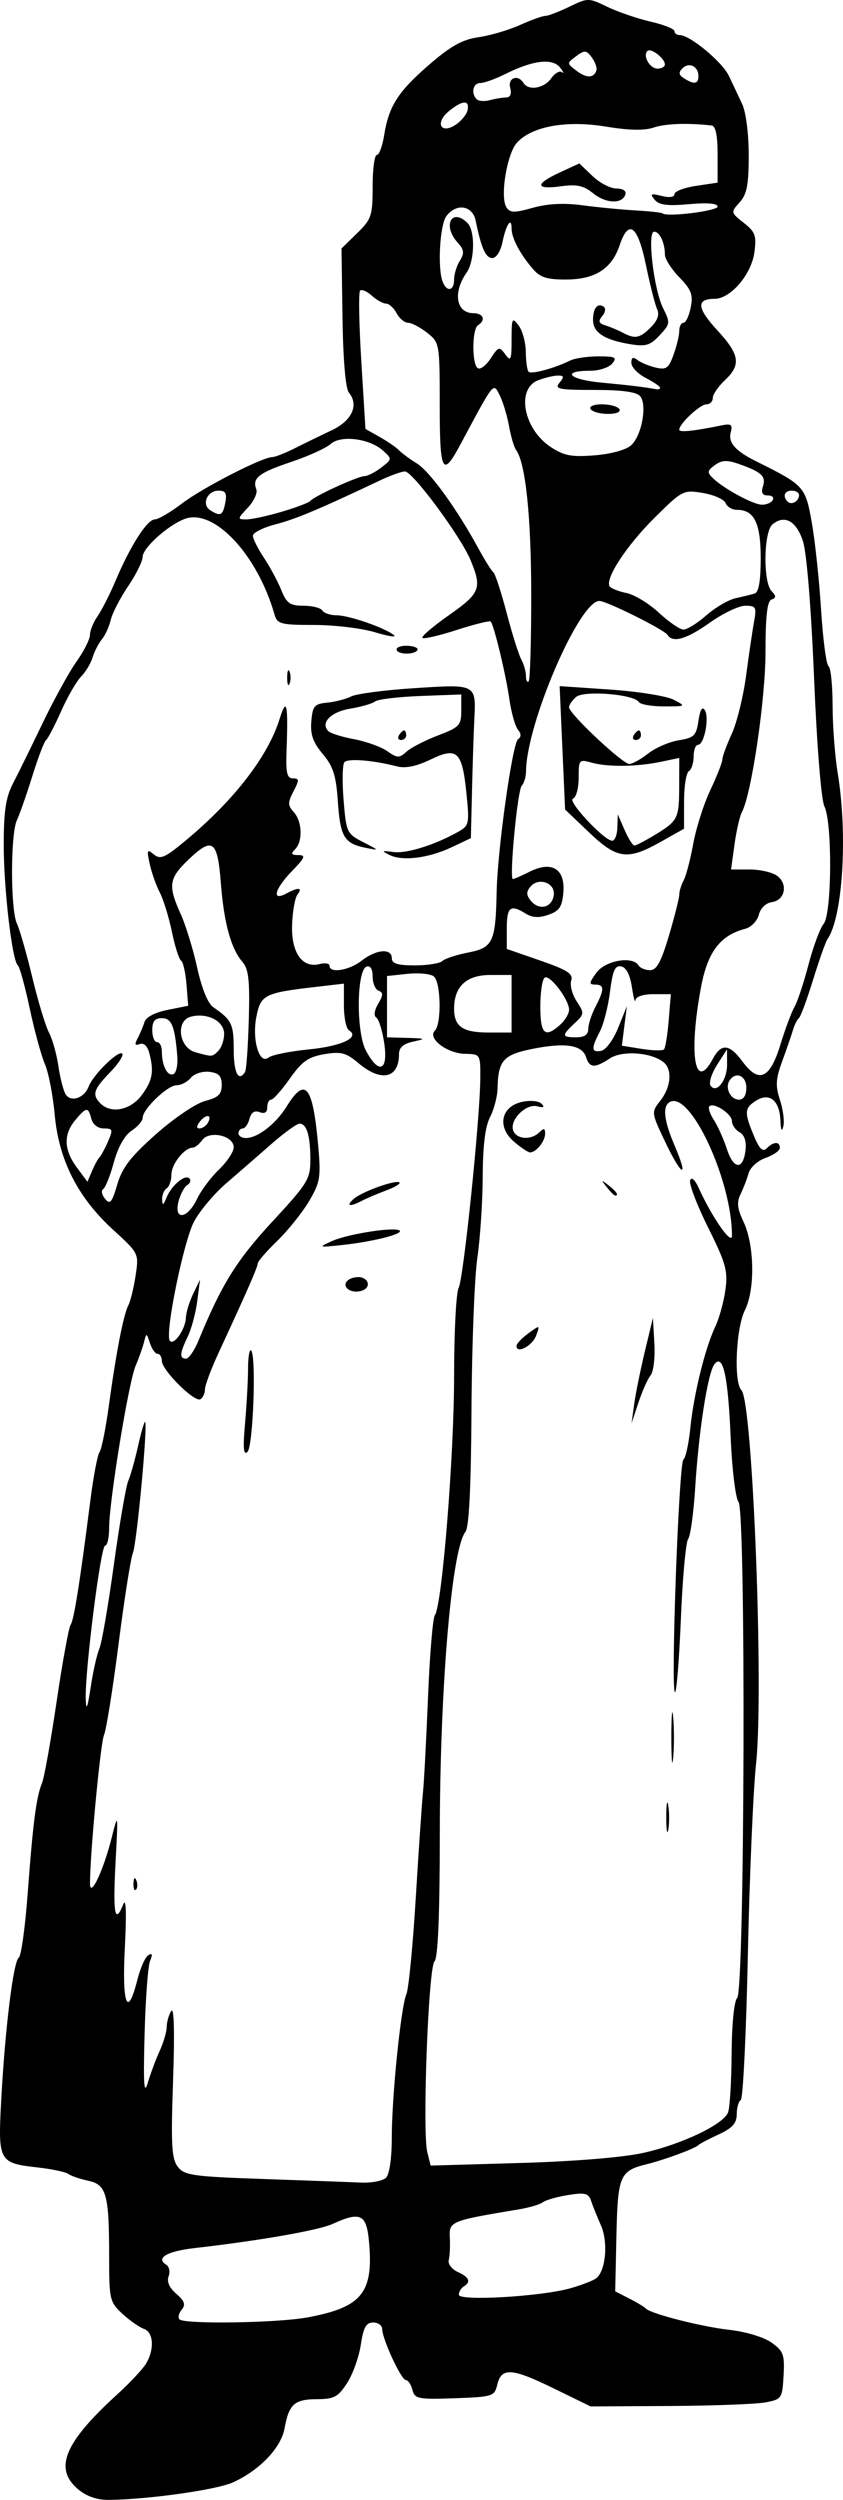 <?xml version="1.0" encoding="UTF-8" standalone="no"?>
<!-- Created with Inkscape (http://www.inkscape.org/) -->

<svg
   xmlns:dc="http://purl.org/dc/elements/1.1/"
   xmlns:cc="http://creativecommons.org/ns#"
   xmlns:rdf="http://www.w3.org/1999/02/22-rdf-syntax-ns#"
   xmlns:svg="http://www.w3.org/2000/svg"
   xmlns="http://www.w3.org/2000/svg"
   xmlns:sodipodi="http://sodipodi.sourceforge.net/DTD/sodipodi-0.dtd"
   xmlns:inkscape="http://www.inkscape.org/namespaces/inkscape"
   width="210mm"
   height="622.156mm"
   viewBox="0 0 210 622.156"
   version="1.1"
   id="svg8"
   inkscape:version="0.92.3 (2405546, 2018-03-11)"
   sodipodi:docname="minister.svg">
  <defs
     id="defs2" />
  <sodipodi:namedview
     id="base"
     pagecolor="#ffffff"
     bordercolor="#666666"
     borderopacity="1.0"
     inkscape:pageopacity="0.0"
     inkscape:pageshadow="2"
     inkscape:zoom="1.4"
     inkscape:cx="363.62452"
     inkscape:cy="1104.9414"
     inkscape:document-units="mm"
     inkscape:current-layer="layer1"
     showgrid="false"
     fit-margin-top="0"
     fit-margin-left="0"
     fit-margin-right="0"
     fit-margin-bottom="0"
     inkscape:window-width="1920"
     inkscape:window-height="1017"
     inkscape:window-x="-8"
     inkscape:window-y="-8"
     inkscape:window-maximized="1" />
  <g
     inkscape:label="Layer 1"
     inkscape:groupmode="layer"
     id="layer1"
     transform="translate(-356.479,1026.139)">
    <path
       style="fill:#000000;stroke-width:1.193"
       d="m 375.827,-406.715 c -5.969,-5.134 -3.275,-11.564 9.854,-23.519 3.159,-2.876 6.396,-6.332 7.193,-7.68 2.127,-3.595 1.857,-7.782 -0.554,-8.63 -1.149,-0.404 -3.566,-2.099 -5.371,-3.766 -3.122,-2.884 -3.282,-3.566 -3.282,-13.997 0,-15.722 -0.655,-18.122 -5.208,-19.094 -2.058,-0.44 -4.28,-1.201 -4.936,-1.691 -0.656,-0.49 -4.07,-1.215 -7.586,-1.611 -9.789,-1.102 -9.975,-1.445 -9.152,-16.82 0.947,-17.674 3.029,-34.546 4.367,-35.389 0.597,-0.376 1.603,-7.627 2.234,-16.112 1.303,-17.522 2.138,-23.938 3.561,-27.363 0.546,-1.313 2.183,-10.443 3.638,-20.289 1.455,-9.846 3.024,-18.439 3.485,-19.096 0.832,-1.184 2.29,-10.368 4.928,-31.03 0.754,-5.908 1.777,-11.278 2.272,-11.935 0.496,-0.656 1.527,-5.759 2.291,-11.338 1.84,-13.424 3.664,-22.834 4.882,-25.186 0.545,-1.052 1.363,-4.395 1.818,-7.428 0.826,-5.506 0.817,-5.523 -5.638,-11.423 -8.779,-8.023 -13.488,-17.31 -14.522,-28.635 -0.443,-4.852 -1.535,-10.491 -2.427,-12.531 -0.892,-2.041 -2.596,-8.275 -3.786,-13.855 -1.19,-5.58 -2.52,-10.413 -2.955,-10.741 -1.424,-1.075 -3.524,-18.96 -3.524,-30.021 0,-8.3 0.527,-11.841 2.259,-15.168 1.243,-2.387 4.581,-9.173 7.419,-15.081 2.838,-5.908 6.655,-12.836 8.482,-15.396 1.827,-2.56 3.322,-5.529 3.322,-6.597 0,-1.068 0.852,-3.159 1.893,-4.645 1.041,-1.487 3.076,-5.5 4.522,-8.918 3.645,-8.618 7.843,-15.166 9.723,-15.166 0.869,0 3.917,-1.783 6.773,-3.963 5.084,-3.881 20.029,-11.552 22.506,-11.552 0.689,0 3.238,-1.001 5.666,-2.224 2.427,-1.224 6.562,-3.237 9.187,-4.476 5.017,-2.366 6.779,-6.277 4.218,-9.363 -0.82,-0.989 -1.431,-8.216 -1.583,-18.731 l -0.248,-17.122 3.879,-3.787 c 3.599,-3.514 3.879,-4.353 3.879,-11.636 0,-4.317 0.468,-7.849 1.041,-7.849 0.573,0 1.393,-2.205 1.824,-4.899 1.163,-7.274 3.428,-10.822 11.214,-17.567 5.369,-4.651 8.271,-6.267 12.288,-6.843 2.893,-0.414 7.536,-1.777 10.319,-3.028 2.783,-1.251 5.628,-2.274 6.323,-2.274 0.695,0 3.386,-1.025 5.98,-2.279 4.644,-2.244 4.789,-2.244 9.463,0.014 2.611,1.261 7.444,2.916 10.741,3.677 3.297,0.761 5.994,1.829 5.994,2.372 0,0.544 0.586,0.988 1.301,0.988 2.561,0 10.566,6.631 12.249,10.145 0.943,1.969 2.442,5.138 3.332,7.042 0.924,1.977 1.617,7.425 1.617,12.701 0,7.396 -0.452,9.739 -2.264,11.744 -2.236,2.475 -2.224,2.536 1.027,5.093 2.867,2.255 3.209,3.195 2.658,7.305 -0.743,5.539 -5.935,11.611 -9.928,11.611 -4.605,0 -4.415,2.293 0.646,7.784 5.649,6.128 6.026,8.623 1.893,12.505 -1.641,1.542 -2.984,3.515 -2.984,4.385 0,0.87 -0.712,1.582 -1.582,1.582 -1.587,0 -6.772,4.834 -6.772,6.313 0,0.727 3.471,0.372 10.598,-1.083 2.369,-0.483 2.737,-0.184 2.218,1.801 -0.656,2.509 1.171,4.58 6.279,7.117 12.029,5.975 12.317,6.287 13.901,15.141 0.817,4.567 1.867,14.366 2.332,21.775 0.465,7.409 1.3,13.751 1.854,14.094 0.555,0.343 1.013,4.754 1.018,9.802 0.005,5.048 0.585,12.67 1.289,16.936 2.511,15.216 1.237,35.769 -2.553,41.175 -0.46,0.656 -2.079,5.221 -3.598,10.145 -1.518,4.923 -3.109,9.22 -3.534,9.548 -0.425,0.328 -1.094,1.671 -1.485,2.984 -0.391,1.313 -1.595,4.801 -2.675,7.751 -1.623,4.431 -1.718,6.109 -0.55,9.648 0.778,2.356 1.151,5.313 0.83,6.571 -0.375,1.468 -0.633,0.951 -0.722,-1.446 -0.185,-4.99 -2.691,-7.074 -6.012,-5 -2.974,1.857 -3.047,2.908 -0.609,8.744 1.393,3.334 2.217,4.135 3.222,3.129 1.695,-1.695 3.26,-1.74 3.26,-0.095 0,0.691 -1.589,1.81 -3.532,2.487 -1.959,0.683 -3.853,2.383 -4.252,3.817 -0.397,1.422 -1.299,3.765 -2.006,5.206 -0.99,2.019 -0.823,3.595 0.728,6.864 2.747,5.788 2.924,16.888 0.352,22.028 -2.231,4.46 -2.821,17.944 -0.87,19.895 2.8,2.8 5.623,74.721 3.65,93.003 -0.708,6.564 -1.626,27.931 -2.039,47.483 -0.413,19.552 -1.206,35.829 -1.762,36.173 -0.556,0.344 -1.011,1.944 -1.011,3.557 0,2.225 -1.079,3.432 -4.475,5.002 -2.462,1.138 -4.744,2.338 -5.072,2.666 -0.887,0.887 -8.378,3.648 -12.998,4.791 -6.601,1.633 -7.104,2.843 -7.431,17.884 l -0.298,13.724 3.501,1.791 c 1.926,0.985 3.769,2.093 4.098,2.463 1.163,1.309 13.828,4.546 20.872,5.335 4.091,0.458 8.57,1.814 10.473,3.169 2.969,2.114 3.291,2.997 2.997,8.229 -0.318,5.667 -0.467,5.887 -4.506,6.65 -2.297,0.434 -13.039,0.839 -23.869,0.898 l -19.692,0.109 -9.325,-4.548 c -10.357,-5.052 -12.915,-5.201 -13.946,-0.816 -0.668,2.841 -1.152,2.993 -10.594,3.326 -9.109,0.321 -9.945,0.155 -10.531,-2.089 -0.35,-1.34 -1.087,-2.437 -1.636,-2.437 -1.144,0 -5.884,-10.217 -5.884,-12.683 0,-0.901 -1.013,-1.638 -2.251,-1.638 -1.763,0 -2.431,1.2 -3.082,5.537 -0.457,3.045 -1.995,7.335 -3.418,9.533 -2.242,3.463 -3.244,3.998 -7.513,4.011 -5.61,0.018 -6.98,1.25 -8.059,7.252 -0.871,4.845 -6.209,10.435 -12.848,13.454 -4.119,1.873 -21.503,4.306 -31.088,4.351 -2.906,0.013 -5.5,-0.918 -7.608,-2.731 z m 57.2,-42.67 c 13.691,-2.531 16.594,-6.155 15.345,-19.156 -0.63,-6.554 -2.164,-7.254 -9.028,-4.121 -3.493,1.595 -18.309,4.184 -34.474,6.025 -6.783,0.772 -9.666,2.472 -6.994,4.123 0.763,0.471 1.036,1.77 0.608,2.886 -0.504,1.313 0.171,2.852 1.911,4.362 2.073,1.798 2.382,2.704 1.345,3.953 -0.739,0.891 -0.991,1.973 -0.559,2.405 1.254,1.254 24.352,0.907 31.845,-0.478 z m 65.58,-7.273 c 2.752,-0.786 5.619,-1.892 6.371,-2.457 2.391,-1.796 3.049,-9.01 1.202,-13.178 -0.944,-2.132 -2.052,-4.883 -2.461,-6.114 -0.631,-1.898 -1.503,-2.117 -5.738,-1.439 -2.746,0.439 -5.557,1.242 -6.246,1.784 -0.689,0.542 -3.401,1.344 -6.027,1.782 -17.073,2.848 -17.383,2.976 -17.172,7.065 0.108,2.083 -0.013,4.574 -0.267,5.534 -0.255,0.961 0.745,2.296 2.222,2.968 2.903,1.321 3.376,2.475 1.492,3.639 -0.656,0.406 -1.193,1.324 -1.193,2.041 0,1.644 20.584,0.442 27.816,-1.625 z m -45.957,-27.507 c 0.845,-0.845 1.429,-4.884 1.425,-9.846 -0.009,-10.287 2.262,-32.598 3.65,-35.864 0.558,-1.313 1.602,-12.054 2.321,-23.869 0.719,-11.815 1.528,-23.631 1.797,-26.256 0.27,-2.626 0.838,-13.367 1.264,-23.869 0.425,-10.503 1.19,-19.633 1.699,-20.289 1.781,-2.298 4.791,-39.627 4.791,-59.42 0,-10.988 0.51,-20.911 1.134,-22.05 1.206,-2.203 5.334,-42.151 5.394,-52.198 0.036,-5.915 0.002,-5.968 -3.797,-6.039 -4.471,-0.084 -9.421,-3.861 -7.534,-5.748 1.729,-1.729 1.521,-12.156 -0.27,-13.539 -0.821,-0.634 -3.774,-0.912 -6.564,-0.618 l -5.072,0.535 v 7.632 7.632 l 5.072,0.141 c 4.567,0.127 4.716,0.218 1.492,0.913 -2.517,0.542 -3.58,1.475 -3.58,3.141 0,6.015 -4.413,7.009 -10.052,2.264 -3.151,-2.651 -4.363,-2.972 -8.558,-2.263 -3.993,0.675 -5.564,1.786 -8.585,6.072 -2.034,2.886 -4.132,5.247 -4.662,5.247 -0.53,0 -0.964,0.863 -0.964,1.918 0,1.264 -0.648,1.669 -1.901,1.189 -1.268,-0.487 -2.109,0.067 -2.526,1.662 -0.344,1.316 -1.1,2.392 -1.68,2.392 -0.58,0 -1.054,0.537 -1.054,1.194 0,0.656 0.824,1.193 1.832,1.193 2.944,0 7.477,-3.509 10.179,-7.881 4.656,-7.533 6.516,-5.194 7.853,9.878 0.691,7.784 0.483,9.029 -2.293,13.725 -1.679,2.84 -5.245,7.287 -7.925,9.882 -2.68,2.595 -4.872,5.13 -4.872,5.634 0,0.891 -2.642,6.921 -9.692,22.121 -1.89,4.075 -3.436,8.206 -3.436,9.179 0,0.973 -0.506,2.083 -1.125,2.465 -1.44,0.89 -9.616,-7.226 -9.616,-9.545 0,-0.963 -0.474,-1.75 -1.054,-1.75 -0.58,0 -1.442,-1.208 -1.917,-2.685 -0.82,-2.553 -0.891,-2.568 -1.45,-0.298 -0.323,1.313 -1.275,3.998 -2.114,5.967 -1.754,4.114 -6.593,33.712 -6.593,40.325 0,2.437 -0.452,4.431 -1.005,4.431 -1.097,0 -5.067,31.433 -4.824,38.191 0.111,3.069 0.438,2.278 1.235,-2.984 0.597,-3.938 1.565,-8.235 2.151,-9.548 0.586,-1.313 2.213,-10.711 3.615,-20.886 1.402,-10.174 3.017,-19.573 3.587,-20.886 0.57,-1.313 1.673,-5.236 2.451,-8.717 0.778,-3.482 1.569,-6.167 1.759,-5.967 0.679,0.714 -2.08,30.248 -3.044,32.586 -0.541,1.313 -2.151,11.517 -3.577,22.676 -1.426,11.159 -3.059,21.363 -3.629,22.676 -0.89,2.05 -3.506,29.779 -3.484,36.938 0.013,3.768 3.303,-3.13 5.347,-11.208 1.675,-6.619 1.678,-6.604 1.004,6.195 -0.667,12.666 -0.143,15.388 1.953,10.145 0.674,-1.686 0.814,2.31 0.376,10.741 -0.741,14.272 0.644,17.899 3.105,8.127 0.734,-2.915 1.963,-5.688 2.731,-6.163 0.987,-0.61 1.118,-0.193 0.446,1.421 -0.523,1.256 -1.141,9.535 -1.374,18.396 -0.327,12.459 -0.143,15.165 0.81,11.935 0.678,-2.297 2.011,-5.87 2.961,-7.938 0.95,-2.068 1.736,-4.754 1.746,-5.967 0.009,-1.214 0.52,-3 1.133,-3.969 0.702,-1.11 0.87,5.294 0.453,17.305 -0.553,15.958 -0.364,19.457 1.157,21.455 1.645,2.161 3.666,2.451 21.309,3.065 10.72,0.373 21.666,0.776 24.325,0.895 2.658,0.12 5.478,-0.427 6.266,-1.215 z m -62.921,-73.259 c 0.057,-1.39 0.34,-1.673 0.721,-0.721 0.345,0.862 0.302,1.891 -0.094,2.287 -0.396,0.397 -0.679,-0.309 -0.627,-1.566 z m 27.791,-114.474 c 0.408,-4.595 0.745,-10.726 0.75,-13.625 0.005,-2.899 0.348,-4.932 0.763,-4.516 1.33,1.33 0.514,23.92 -0.911,25.246 -0.991,0.922 -1.149,-0.941 -0.602,-7.105 z m 25.456,-33.584 c -1.244,-1.244 0.332,-2.817 2.823,-2.817 1.274,0 2.317,0.806 2.317,1.79 0,1.77 -3.664,2.502 -5.139,1.027 z m -3.812,-11.776 c 3.986,-1.806 15.851,-3.634 16.884,-2.602 0.864,0.864 -6.929,2.796 -14.497,3.594 -5.795,0.611 -5.864,0.583 -2.387,-0.992 z m 5.413,-10.496 c 2.042,-1.814 10.625,-4.886 11.423,-4.088 0.3,0.3 -1.217,1.2 -3.371,1.999 -2.154,0.8 -4.85,1.946 -5.989,2.548 -3.001,1.584 -4.089,1.342 -2.062,-0.459 z m 72.162,237.414 c 9.582,-2.139 19.912,-7.058 21.1,-10.046 0.446,-1.122 0.849,-7.706 0.895,-14.632 0.049,-7.402 0.621,-13.129 1.388,-13.895 1.875,-1.875 2.199,-121.083 0.336,-123.408 -0.739,-0.922 -1.62,-8.121 -1.958,-15.998 -0.662,-15.437 -1.902,-21.046 -4.045,-18.305 -1.656,2.117 -3.911,16.573 -4.797,30.746 -0.393,6.286 -1.184,12.028 -1.758,12.761 -0.574,0.733 -1.39,9.709 -1.812,19.947 -0.422,10.238 -1.088,18.417 -1.478,18.177 -1.081,-0.666 0.98,-57.149 2.113,-57.898 0.544,-0.36 1.322,-3.914 1.728,-7.898 0.861,-8.45 3.658,-19.793 6.209,-25.179 0.985,-2.079 2.122,-6.2 2.527,-9.156 0.647,-4.718 0.119,-6.619 -4.315,-15.526 -2.779,-5.583 -4.796,-10.861 -4.483,-11.729 0.346,-0.96 1.206,-0.176 2.194,2.001 3.271,7.204 8.235,14.312 8.235,11.791 0,-13.916 -10.511,-36.366 -15.564,-33.243 -1.781,1.1 -1.364,4.632 1.272,10.781 3.624,8.456 1.833,7.866 -2.269,-0.747 -3.567,-7.489 -3.569,-7.504 -1.263,-10.435 2.635,-3.35 3.01,-7.71 0.817,-9.521 -2.999,-2.478 -10.291,-3.014 -13.39,-0.983 -3.812,2.498 -5.087,2.427 -5.962,-0.331 -0.958,-3.019 -5.196,-3.663 -13.356,-2.028 -7.257,1.454 -8.526,2.888 -8.681,9.816 -0.046,2.058 -0.886,5.281 -1.867,7.161 -1.205,2.31 -1.797,7.096 -1.827,14.756 -0.022,6.236 -0.627,15.366 -1.34,20.289 -0.713,4.923 -1.368,21.892 -1.455,37.709 -0.106,19.199 -0.603,29.315 -1.495,30.433 -3.447,4.323 -6.37,38.647 -6.398,75.134 -0.013,20.398 -0.455,30.924 -1.325,31.795 -1.524,1.524 -3.066,42.42 -1.791,47.5 l 0.835,3.326 22.313,-0.649 c 13.477,-0.392 25.622,-1.388 30.668,-2.514 z m 5.712,-83.694 c 0.009,-3.282 0.241,-4.483 0.515,-2.669 0.274,1.814 0.267,4.499 -0.018,5.967 -0.283,1.468 -0.508,-0.018 -0.499,-3.298 z m 1.269,-19.692 c 0,-5.579 0.206,-7.862 0.457,-5.072 0.251,2.79 0.251,7.355 0,10.145 -0.251,2.79 -0.457,0.507 -0.457,-5.072 z m -9.262,-82.946 c 0.36,-2.626 1.558,-8.533 2.662,-13.128 l 2.007,-8.354 0.364,6.363 c 0.2,3.499 -0.22,7.066 -0.933,7.926 -0.714,0.86 -2.075,3.904 -3.026,6.766 l -1.729,5.202 z m -29.308,-14.533 c 0.023,-0.54 1.352,-1.939 2.959,-3.108 2.891,-2.103 2.911,-2.097 1.916,0.597 -0.947,2.565 -4.956,4.631 -4.875,2.511 z m 22.486,-39.472 c -1.484,-1.893 -1.442,-1.935 0.451,-0.451 1.988,1.559 2.62,2.539 1.638,2.539 -0.248,0 -1.188,-0.94 -2.089,-2.089 z m -23.147,-11.356 c -4.255,-3.66 -3.206,-8.725 2.046,-9.878 2.014,-0.443 4.134,-0.241 4.834,0.46 0.868,0.868 0.545,1.064 -1.06,0.644 -2.831,-0.74 -6.974,3.463 -5.976,6.063 0.839,2.186 4.498,2.412 6.508,0.402 1.114,-1.114 1.432,-1.034 1.432,0.358 0,1.88 -2.237,4.655 -3.753,4.655 -0.489,0 -2.303,-1.217 -4.031,-2.704 z m -78.57,49.547 c 5.748,-13.973 9.492,-20.003 18.373,-29.588 8.845,-9.548 9.501,-10.614 9.501,-15.448 0,-5.951 -0.905,-8.968 -2.689,-8.968 -0.682,0 -3.843,2.283 -7.024,5.072 -3.181,2.79 -8.251,7.199 -11.267,9.799 -3.016,2.6 -6.623,6.896 -8.016,9.548 -2.587,4.926 -7.23,27.64 -6.042,29.561 0.911,1.474 3.912,-2.735 4.024,-5.644 0.051,-1.313 0.866,-3.998 1.812,-5.967 l 1.72,-3.58 -0.694,5.371 c -0.382,2.954 -1.449,6.93 -2.371,8.836 -2.003,4.138 -2.107,5.486 -0.423,5.486 0.69,0 2.083,-2.014 3.095,-4.475 z m -0.392,-35.207 c 1.014,-2.133 3.492,-5.456 5.507,-7.384 2.015,-1.928 3.663,-4.421 3.663,-5.54 0,-2.884 -6.034,-4.256 -7.842,-1.782 -0.755,1.032 -1.807,1.876 -2.34,1.876 -2.071,0 -5.333,4.085 -5.333,6.679 0,1.501 -0.537,3.06 -1.193,3.466 -0.656,0.406 -1.159,1.646 -1.118,2.756 0.06,1.603 0.278,1.519 1.06,-0.41 1.245,-3.07 4.628,-5.931 5.721,-4.838 0.457,0.457 0.218,1.211 -0.531,1.674 -0.749,0.463 -1.732,2.314 -2.183,4.112 -1.198,4.771 2.25,4.314 4.59,-0.609 z m -10.175,-16.189 c 4.513,-4.001 9.933,-7.658 12.233,-8.254 3.287,-0.852 4.129,-1.663 4.129,-3.978 0,-2.239 -0.71,-2.99 -3.086,-3.267 -1.717,-0.2 -3.767,0.462 -4.622,1.492 -0.845,1.018 -2.444,1.851 -3.553,1.851 -2.258,0 -8.431,5.926 -8.431,8.094 0,0.769 -1.245,2.215 -2.767,3.212 -1.723,1.129 -3.388,4.093 -4.413,7.861 -0.906,3.326 -2.104,6.33 -2.662,6.675 -0.558,0.345 -0.348,1.431 0.467,2.413 1.249,1.505 1.727,0.945 3.042,-3.564 1.223,-4.194 3.311,-6.902 9.664,-12.534 z m -14.08,5.746 c 0.36,-0.328 1.303,-2.074 2.096,-3.879 1.313,-2.988 1.221,-3.282 -1.031,-3.282 -1.469,0 -2.726,-0.969 -3.097,-2.387 -0.792,-3.028 -1.247,-2.994 -3.994,0.298 -2.994,3.589 -2.882,7.392 0.346,11.758 l 2.665,3.605 1.181,-2.758 c 0.649,-1.517 1.475,-3.027 1.835,-3.355 z m 160.927,-1.78 c 0.254,-2.168 -0.283,-3.766 -1.492,-4.443 -1.039,-0.581 -1.888,-1.817 -1.888,-2.746 0,-1.809 -4.542,-4.789 -5.634,-3.697 -0.361,0.361 0.141,1.881 1.115,3.379 0.974,1.497 2.44,4.764 3.258,7.26 1.69,5.156 4.052,5.282 4.642,0.247 z m -134.016,-6.654 c 1.285,-2.078 -0.179,-2.519 -1.815,-0.546 -0.941,1.134 -1.032,1.819 -0.24,1.819 0.698,0 1.623,-0.573 2.056,-1.273 z m -16.385,-7.033 c 2.708,-3.663 3.095,-5.879 1.842,-10.559 -0.447,-1.667 -1.374,-2.508 -2.353,-2.133 -1.2,0.461 -1.336,0.094 -0.527,-1.424 0.599,-1.124 1.365,-2.946 1.703,-4.049 0.375,-1.225 2.615,-2.404 5.756,-3.031 l 5.142,-1.026 -0.426,-5.324 c -0.235,-2.928 -0.843,-5.592 -1.353,-5.92 -0.509,-0.328 -1.538,-3.559 -2.286,-7.18 -0.748,-3.621 -2.102,-8.015 -3.01,-9.766 -0.908,-1.75 -2.04,-4.953 -2.516,-7.118 -0.77,-3.508 -0.658,-3.764 1.034,-2.36 1.629,1.352 2.778,0.841 8.103,-3.604 11.973,-9.994 20.314,-20.809 23.226,-30.112 1.763,-5.634 2.159,-3.818 1.727,7.926 -0.202,5.479 0.116,6.862 1.577,6.862 1.606,0 1.625,0.395 0.152,3.234 -1.451,2.797 -1.442,3.495 0.071,5.166 2.115,2.337 2.284,7.295 0.317,9.263 -1.114,1.114 -0.929,1.432 0.831,1.432 1.908,0 1.665,0.617 -1.551,3.936 -4.368,4.506 -5.2,7.631 -1.506,5.654 3.098,-1.658 4.196,-1.558 2.82,0.256 -0.622,0.821 -1.221,4.231 -1.332,7.579 -0.228,6.89 2.574,10.821 6.905,9.689 1.334,-0.349 2.426,-0.147 2.426,0.447 0,1.939 4.921,1.139 8.029,-1.305 3.581,-2.817 7.486,-3.128 7.486,-0.597 0,1.343 1.432,1.79 5.729,1.79 3.151,0 6.239,-0.49 6.862,-1.088 0.624,-0.598 3.548,-1.555 6.499,-2.125 6.104,-1.18 6.773,-2.619 7.025,-15.122 0.212,-10.493 3.942,-37.046 5.334,-37.965 0.822,-0.543 0.807,-1.318 -0.047,-2.387 -0.696,-0.871 -1.648,-4.268 -2.117,-7.55 -0.897,-6.277 -3.85,-18.525 -4.662,-19.337 -0.262,-0.262 -4.062,0.682 -8.445,2.098 -4.382,1.416 -8.237,2.306 -8.565,1.977 -0.328,-0.328 2.658,-2.88 6.636,-5.67 7.793,-5.466 8.277,-6.71 5.345,-13.729 -2.466,-5.902 -14.412,-22.028 -16.321,-22.032 -0.816,0 -3.632,1.013 -6.257,2.255 -15.269,7.224 -20.875,9.579 -25.958,10.903 -3.118,0.812 -5.669,2.088 -5.669,2.835 0,0.747 1.244,3.228 2.764,5.514 1.52,2.286 3.465,5.901 4.322,8.035 1.319,3.284 2.166,3.879 5.52,3.879 2.179,0 4.294,0.537 4.7,1.193 0.406,0.656 2.038,1.194 3.627,1.194 3.054,0 12.285,3.225 14.237,4.974 0.635,0.569 -1.513,0.226 -4.774,-0.763 -3.261,-0.989 -10.055,-1.804 -15.098,-1.811 -8.479,-0.014 -9.227,-0.215 -9.941,-2.698 -4.299,-14.951 -15.142,-26.43 -22.37,-23.682 -4.235,1.61 -10.433,7.221 -10.458,9.466 -0.013,1.09 -1.639,4.37 -3.616,7.287 -1.977,2.918 -3.919,6.677 -4.316,8.354 -0.397,1.677 -1.391,3.855 -2.21,4.84 -0.819,0.985 -1.863,3.017 -2.32,4.516 -0.457,1.499 -1.749,3.647 -2.871,4.774 -1.122,1.126 -3.357,5.002 -4.966,8.612 -1.61,3.61 -3.297,6.841 -3.751,7.18 -0.453,0.339 -1.991,4.367 -3.418,8.951 -1.427,4.585 -3.156,9.525 -3.843,10.978 -1.62,3.428 -1.619,22.318 7.7e-4,25.744 0.687,1.454 2.411,7.476 3.83,13.384 1.419,5.908 3.287,12.084 4.15,13.725 0.864,1.641 1.922,5.4 2.351,8.354 0.429,2.954 1.248,6.12 1.819,7.036 1.284,2.059 4.632,0.924 5.713,-1.937 1.105,-2.925 7.439,-9.14 8.368,-8.21 0.418,0.418 -0.949,2.523 -3.037,4.678 -4.141,4.273 -4.537,5.57 -2.365,7.743 2.647,2.647 7.502,1.655 10.278,-2.1 z m 61.688,-59.762 c -2.062,-1.025 -1.928,-1.123 0.983,-0.722 3.257,0.449 10.311,-1.754 16.176,-5.051 2.686,-1.51 2.795,-2.017 2.032,-9.528 -1.067,-10.502 -2.293,-11.656 -8.966,-8.432 -3.461,1.672 -6.221,2.239 -8.301,1.704 -6.099,-1.566 -12.288,-2.057 -13.147,-1.042 -0.48,0.567 -0.567,4.787 -0.195,9.379 0.656,8.082 0.811,8.418 4.855,10.493 4.128,2.119 4.135,2.135 0.597,1.419 -5.295,-1.073 -6.284,-2.731 -6.88,-11.534 -0.437,-6.455 -1.155,-8.713 -3.755,-11.802 -2.442,-2.902 -3.128,-4.856 -2.854,-8.13 0.32,-3.822 0.766,-4.348 3.941,-4.651 1.969,-0.187 4.671,-0.886 6.005,-1.554 1.333,-0.667 8.513,-1.6 15.956,-2.072 15.326,-0.973 15.155,-1.068 14.689,8.144 -0.149,2.954 -0.401,10.731 -0.558,17.283 l -0.287,11.913 -4.774,2.263 c -5.757,2.729 -12.267,3.534 -15.515,1.919 z m 12.101,-29.742 c 5.347,-2.03 5.801,-2.515 5.801,-6.201 v -3.998 l -10.123,0.382 c -5.568,0.21 -10.67,0.821 -11.338,1.357 -0.668,0.536 -3.455,1.344 -6.194,1.796 -4.846,0.799 -7.516,3.543 -5.454,5.606 0.541,0.541 3.437,1.442 6.435,2.002 2.998,0.56 6.705,1.897 8.238,2.97 2.507,1.756 2.989,1.768 4.81,0.12 1.113,-1.007 4.634,-2.822 7.825,-4.033 z m -9.714,-0.054 c 0.406,-0.656 0.974,-1.194 1.264,-1.194 0.29,0 0.526,0.537 0.526,1.194 0,0.656 -0.569,1.193 -1.264,1.193 -0.695,0 -0.932,-0.537 -0.526,-1.193 z m -27.858,-14.322 c 0,-1.641 0.271,-2.312 0.602,-1.492 0.331,0.821 0.331,2.163 0,2.984 -0.331,0.821 -0.602,0.149 -0.602,-1.492 z m 27.261,-7.035 c 0,-0.587 1.291,-0.99 2.869,-0.895 1.578,0.095 2.62,0.575 2.316,1.067 -0.78,1.264 -5.186,1.117 -5.186,-0.172 z m 87.123,109.076 c 0,-3.033 -2.718,-4.151 -4.212,-1.733 -1.15,1.86 0.295,4.717 2.385,4.717 1.154,0 1.828,-1.1 1.828,-2.984 z m -4.794,-5.815 -0.018,-3.733 -2.46,3.841 c -1.353,2.113 -2.102,4.421 -1.664,5.13 1.403,2.269 4.166,-1.224 4.144,-5.239 z m -136.963,-2.061 c -0.611,-7.485 -1.409,-9.429 -3.869,-9.429 -1.726,0 -2.364,0.805 -2.364,2.984 0,1.641 0.537,2.984 1.193,2.984 0.656,0 1.193,1.03 1.193,2.289 0,3.519 1.341,6.217 2.832,5.699 0.74,-0.257 1.196,-2.294 1.014,-4.526 z m 16.89,3.941 c 0.323,-0.523 0.74,-6.394 0.926,-13.046 0.27,-9.647 -0.041,-12.535 -1.542,-14.265 -2.909,-3.358 -4.641,-9.665 -5.43,-19.774 -0.836,-10.715 -2.084,-11.525 -8.367,-5.435 -4.554,4.414 -4.785,6.273 -1.642,13.205 1.262,2.783 3.116,8.807 4.121,13.389 1.116,5.085 2.663,8.904 3.972,9.805 4.642,3.195 5.128,4.195 5.128,10.555 0,5.835 1.205,8.202 2.834,5.566 z m 133.363,-6.806 c 1.21,-3.938 2.788,-8.159 3.507,-9.379 0.719,-1.22 2.281,-5.927 3.471,-10.46 1.19,-4.533 2.894,-9.124 3.788,-10.202 2.045,-2.469 2.191,-25.113 0.189,-29.214 -0.796,-1.631 -1.877,-15.043 -2.582,-32.045 -0.728,-17.557 -1.837,-31.141 -2.775,-33.998 -1.653,-5.032 -4.587,-6.636 -7.587,-4.146 -2.187,1.815 -2.368,14.316 -0.241,16.572 1.194,1.265 1.194,1.691 0,2.128 -1.064,0.39 -1.492,4.133 -1.492,13.041 0,11.772 -3.486,35.399 -5.882,39.867 -0.542,1.011 -1.37,4.636 -1.841,8.056 l -0.855,6.218 h 4.658 c 2.562,0 5.624,0.707 6.806,1.571 2.789,2.04 1.991,6.083 -1.293,6.553 -1.514,0.217 -2.846,1.504 -3.259,3.15 -0.386,1.538 -1.905,3.098 -3.394,3.487 -6.22,1.623 -9.354,5.753 -10.995,14.494 -3.143,16.74 -1.577,26.305 2.928,17.887 2.109,-3.941 4.125,-3.765 7.386,0.646 4.111,5.56 6.832,4.345 9.464,-4.226 z m -98.695,-0.298 c -0.46,-3.118 -1.348,-6 -1.973,-6.404 -0.686,-0.443 -0.502,-1.807 0.464,-3.438 1.263,-2.131 1.286,-2.817 0.11,-3.243 -0.821,-0.297 -1.492,-1.883 -1.492,-3.524 0,-1.854 -0.565,-2.797 -1.492,-2.491 -2.509,0.829 -2.652,16.263 -0.194,20.89 3.219,6.057 5.596,5.127 4.576,-1.79 z m -18.754,1.508 c 8.201,-0.806 12.793,-2.999 9.954,-4.754 -0.688,-0.425 -1.251,-3.211 -1.251,-6.191 v -5.417 l -7.253,0.842 c -12.483,1.449 -13.473,1.949 -14.542,7.356 -1.143,5.782 0.715,12.064 3.018,10.201 0.81,-0.655 5.343,-1.571 10.075,-2.036 z m -22.566,0.341 c 0.788,-0.788 1.432,-2.681 1.432,-4.207 0,-3.18 -4.197,-5.342 -8.29,-4.271 -3.857,1.009 -3.002,7.71 1.129,8.849 4.294,1.185 4.164,1.193 5.729,-0.371 z m 99.604,-5.739 2.158,-5.36 -0.626,4.921 -0.626,4.921 4.923,0.787 c 2.708,0.433 5.21,0.5 5.561,0.15 0.351,-0.351 0.883,-3.591 1.182,-7.2 l 0.544,-6.563 h -4.325 c -2.574,0 -4.394,0.604 -4.494,1.492 -0.093,0.821 -0.496,-0.651 -0.895,-3.27 -0.466,-3.061 -1.42,-4.894 -2.669,-5.132 -1.534,-0.291 -2.119,1.036 -2.776,6.292 -0.458,3.664 -1.594,8.122 -2.525,9.906 -2.219,4.254 -2.144,5.293 0.351,4.812 1.14,-0.22 3.022,-2.789 4.217,-5.756 z m -7.461,0.309 c 0.004,-1.149 0.81,-3.627 1.79,-5.507 2.26,-4.333 2.246,-5.533 -0.063,-5.533 -1.585,0 -1.543,-0.416 0.298,-2.946 2.23,-3.064 9.005,-4.244 10.499,-1.828 0.406,0.656 1.702,1.193 2.88,1.193 1.628,0 2.758,-2.077 4.707,-8.653 1.411,-4.759 2.563,-9.331 2.561,-10.161 -0.002,-0.829 0.495,-2.441 1.104,-3.58 0.609,-1.14 1.681,-5.238 2.381,-9.106 0.7,-3.869 2.618,-9.877 4.263,-13.353 1.644,-3.475 2.989,-6.895 2.989,-7.599 0,-0.704 1.047,-3.557 2.326,-6.34 1.279,-2.783 2.897,-9.356 3.596,-14.607 0.699,-5.251 1.592,-11.293 1.984,-13.427 0.646,-3.51 0.437,-3.879 -2.193,-3.879 -1.599,0 -5.55,1.88 -8.782,4.177 -5.856,4.163 -9.308,5.165 -10.599,3.077 -0.794,-1.284 -15.187,-8.447 -16.974,-8.447 -5.018,0 -18.184,30.569 -18.273,42.428 -0.009,1.346 -0.493,2.957 -1.074,3.58 -1.056,1.135 -3.15,23.213 -2.201,23.213 0.277,0 2.177,-0.835 4.223,-1.856 5.499,-2.743 8.84,-0.665 8.351,5.194 -0.298,3.565 -0.985,4.592 -3.706,5.543 -2.359,0.825 -4.019,0.744 -5.653,-0.277 -3.828,-2.391 -4.732,-1.689 -4.732,3.671 v 5.116 l 8.354,2.897 c 6.768,2.347 8.229,3.291 7.694,4.974 -0.363,1.143 0.251,3.468 1.365,5.167 1.938,2.958 1.916,3.189 -0.534,5.471 -3.269,3.045 -3.215,3.483 0.426,3.483 2.043,0 2.986,-0.658 2.991,-2.089 z m 0.176,-48.932 -5.95,-5.669 -0.68,-15.358 -0.68,-15.358 12.612,0.86 c 6.936,0.473 14.044,1.607 15.796,2.521 3.136,1.636 3.1,1.661 -2.414,1.669 -3.079,0 -5.907,-0.492 -6.285,-1.103 -1.186,-1.919 -13.576,-2.929 -15.576,-1.27 -0.98,0.813 -1.781,1.984 -1.781,2.603 0,1.584 13.313,14.098 14.998,14.098 0.764,0 2.877,-1.171 4.695,-2.601 1.819,-1.431 5.248,-2.915 7.62,-3.3 3.836,-0.621 4.38,-1.158 4.918,-4.858 0.398,-2.741 0.937,-3.641 1.58,-2.639 1.181,1.841 -0.142,8.624 -1.683,8.624 -0.604,0 -1.099,1.311 -1.099,2.913 0,1.602 -0.537,3.245 -1.193,3.651 -0.656,0.406 -1.194,3.794 -1.195,7.53 l -0.001,6.792 -5.844,3.282 c -8.255,4.636 -10.83,4.292 -17.84,-2.387 z m 16.384,0.66 c 5.8,-3.522 6.069,-4.059 6.09,-12.154 l 0.018,-7.019 -4.476,0.941 c -6.001,1.262 -13.296,1.365 -17.305,0.244 -3.18,-0.889 -3.282,-0.772 -3.282,3.779 0,2.583 -0.638,4.91 -1.417,5.17 -1.531,0.51 7.764,10.468 9.772,10.468 0.656,0 1.237,-1.477 1.291,-3.282 l 0.097,-3.282 1.696,3.879 c 0.933,2.133 2.034,3.879 2.447,3.879 0.413,0 2.694,-1.18 5.069,-2.622 z m -5.23,-24.828 c 0.406,-0.656 0.974,-1.193 1.264,-1.193 0.29,0 0.526,0.537 0.526,1.193 0,0.656 -0.569,1.194 -1.264,1.194 -0.695,0 -0.932,-0.537 -0.526,-1.194 z m -30.433,66.834 v -7.161 h -5.303 c -5.943,0 -9.019,2.858 -9.019,8.381 0,4.468 2.13,5.94 8.593,5.94 h 5.729 z m 12.139,5.186 c 1.2,-1.086 2.183,-2.749 2.183,-3.695 0,-2.506 -4.765,-8.798 -6.059,-7.999 -0.606,0.375 -1.102,3.603 -1.102,7.175 0,6.93 1.155,7.978 4.978,4.518 z m -1.634,-32.194 c 0.441,-3.074 -3.77,-4.596 -5.834,-2.109 -1.055,1.272 -1.021,2.104 0.145,3.508 2.061,2.484 5.245,1.701 5.689,-1.4 z m -5.613,-75.088 c -0.027,-19.351 -1.428,-32.581 -3.79,-35.75 -0.489,-0.656 -1.277,-3.342 -1.75,-5.967 -0.473,-2.626 -1.522,-6.069 -2.33,-7.653 -1.621,-3.176 -1.236,-3.663 -9.838,12.4 -4.392,8.201 -5.087,6.844 -5.087,-9.932 0,-15.354 -0.036,-15.556 -3.145,-18.002 -1.73,-1.36 -3.859,-2.474 -4.732,-2.474 -0.873,0 -2.162,-1.074 -2.865,-2.387 -0.703,-1.313 -1.888,-2.387 -2.633,-2.387 -0.746,0 -2.341,-0.892 -3.546,-1.982 -1.204,-1.09 -2.518,-1.654 -2.919,-1.253 -0.401,0.401 -0.263,8.311 0.306,17.579 l 1.035,16.85 3.565,2.006 c 1.961,1.104 4.109,2.581 4.774,3.284 0.665,0.702 2.67,2.181 4.455,3.286 3.243,2.007 9.938,11.244 15.363,21.196 1.58,2.899 3.244,5.551 3.698,5.894 0.453,0.343 1.95,4.908 3.325,10.145 1.376,5.237 3.019,10.454 3.651,11.594 0.633,1.14 1.15,2.975 1.15,4.078 0,1.103 0.302,1.704 0.67,1.335 0.369,-0.369 0.658,-10.206 0.642,-21.861 z m 43.605,5.442 c 2.232,-1.96 5.525,-3.884 7.318,-4.277 1.793,-0.392 3.931,-0.92 4.752,-1.173 1.007,-0.31 1.492,-3.162 1.492,-8.766 0,-8.776 -1.612,-12.057 -5.925,-12.057 -1.196,0 -2.463,-0.752 -2.815,-1.671 -0.353,-0.919 -2.888,-2.051 -5.633,-2.515 -4.886,-0.825 -5.142,-0.695 -12.05,6.141 -6.926,6.854 -12.391,15.167 -11.218,17.065 0.327,0.528 2.207,1.283 4.18,1.678 1.972,0.394 5.609,2.598 8.081,4.896 2.472,2.298 5.229,4.193 6.127,4.211 0.898,0.018 3.459,-1.571 5.691,-3.531 z m -105.703,-25.807 c 3.565,-1.056 6.751,-2.264 7.079,-2.685 0.895,-1.148 11.78,-6.132 13.458,-6.162 0.803,-0.014 2.698,-0.979 4.21,-2.143 2.709,-2.084 2.716,-2.148 0.447,-4.202 -3.353,-3.035 -10.517,-3.939 -13.07,-1.649 -1.134,1.016 -5.552,3.019 -9.819,4.451 -8.087,2.713 -9.758,4.022 -8.69,6.804 0.35,0.913 -0.598,2.976 -2.109,4.584 -2.627,2.796 -2.643,2.923 -0.368,2.923 1.308,0 5.295,-0.864 8.861,-1.92 z m -14.111,-2.257 c 0.446,-2.333 0.078,-2.984 -1.689,-2.984 -2.831,0 -4.293,3.462 -2.06,4.876 2.561,1.622 3.131,1.334 3.748,-1.892 z m 136.36,-0.597 c 0.406,-0.656 -0.136,-1.194 -1.203,-1.194 -1.37,0 -1.727,-0.673 -1.215,-2.287 0.793,-2.499 -0.363,-3.559 -6.072,-5.564 -2.876,-1.01 -4.214,-0.942 -5.913,0.3 -1.917,1.402 -1.975,1.819 -0.46,3.281 2.67,2.577 9.855,6.476 12.108,6.571 1.11,0.046 2.35,-0.452 2.756,-1.109 z m 6.564,-1.264 c 0,-0.618 -0.806,-1.123 -1.79,-1.123 -1.846,0 -2.371,1.408 -1.027,2.752 0.954,0.954 2.817,-0.124 2.817,-1.629 z m -41.831,-12.407 c 2.634,-2.384 4.054,-10.052 2.262,-12.212 -0.887,-1.069 -4.525,-1.567 -11.445,-1.567 -8.882,0 -9.96,-0.223 -8.659,-1.79 1.212,-1.461 1.144,-1.79 -0.373,-1.79 -1.022,0 -3.236,0.524 -4.92,1.164 -5.565,2.116 -3.694,12.128 3.107,16.62 3.29,2.173 5.175,2.531 10.927,2.074 4.07,-0.323 7.842,-1.359 9.102,-2.499 z m -10.085,-9.005 c -0.429,-0.694 0.76,-1.194 2.843,-1.194 1.969,0 3.912,0.537 4.318,1.194 0.429,0.694 -0.76,1.194 -2.843,1.194 -1.969,0 -3.912,-0.537 -4.318,-1.194 z m 17.305,-5.34 c 0,-0.311 -1.611,-1.399 -3.58,-2.417 -1.969,-1.018 -3.58,-2.709 -3.58,-3.757 0,-1.356 0.431,-1.567 1.492,-0.731 0.821,0.646 2.866,1.502 4.547,1.902 2.641,0.629 3.247,0.195 4.476,-3.202 0.781,-2.161 1.421,-4.831 1.421,-5.933 0,-1.102 0.47,-2.004 1.044,-2.004 0.574,0 1.387,-1.713 1.806,-3.806 0.635,-3.176 0.166,-4.42 -2.834,-7.516 -1.978,-2.04 -3.596,-4.58 -3.596,-5.644 0,-2.935 -1.302,-5.71 -2.679,-5.71 -1.782,0 -0.099,14.364 2.23,19.032 1.822,3.652 1.785,3.935 -0.88,6.771 -2.394,2.548 -3.443,2.848 -7.543,2.155 -6.242,-1.055 -9.031,-2.898 -9.031,-5.968 0,-2.919 1.077,-4.302 2.611,-3.353 0.615,0.38 0.484,1.394 -0.301,2.34 -1.093,1.316 -0.915,1.817 0.837,2.368 1.223,0.384 3.156,1.196 4.295,1.804 3.032,1.619 4.211,1.387 6.971,-1.373 1.662,-1.663 2.175,-3.137 1.555,-4.476 -0.508,-1.098 -1.758,-6.024 -2.778,-10.947 -2.055,-9.925 -4.316,-11.639 -6.56,-4.975 -1.968,5.846 -6.099,8.497 -13.286,8.529 -4.826,0.023 -6.525,-0.519 -8.354,-2.659 -3.223,-3.768 -5.28,-7.676 -5.28,-10.029 0,-3.067 -1.372,-1.014 -2.276,3.404 -0.461,2.252 -1.539,3.939 -2.518,3.939 -1.662,0 -2.764,-2.466 -4.136,-9.249 -0.78,-3.857 -4.792,-4.512 -7.311,-1.194 -1.622,2.136 -2.241,12.915 -0.937,16.313 1.026,2.674 2.856,2.343 2.856,-0.515 0,-1.322 0.647,-3.44 1.439,-4.707 1.175,-1.881 1.065,-2.717 -0.597,-4.553 -3.784,-4.182 -1.421,-8.727 2.5,-4.806 1.952,1.952 1.808,9.435 -0.238,12.355 -3.477,4.964 -2.593,10.082 1.74,10.082 2.459,0 3.118,1.751 1.123,2.984 -1.523,0.941 -1.566,9.773 -0.052,10.709 0.628,0.388 2.07,-0.712 3.205,-2.444 1.939,-2.959 2.158,-3.02 3.633,-1.003 1.375,1.881 1.569,1.426 1.569,-3.681 0,-5.38 0.134,-5.649 1.752,-3.51 0.964,1.274 1.769,4.241 1.79,6.593 0.023,2.352 0.338,4.576 0.704,4.942 0.675,0.675 6.572,-0.927 10.357,-2.815 1.14,-0.568 4.294,-1.033 7.009,-1.033 4.252,0 4.73,0.248 3.45,1.79 -0.817,0.985 -3.268,1.79 -5.446,1.79 -7.398,0 -5.357,2.191 2.75,2.951 7.109,0.667 10.57,1.085 13.736,1.66 0.492,0.089 0.895,-0.092 0.895,-0.404 z m 14.322,-45.062 c 0,-0.802 -2.546,-1.018 -7.112,-0.604 -5.391,0.489 -7.463,0.222 -8.563,-1.103 -1.232,-1.484 -0.969,-1.627 1.742,-0.947 1.938,0.486 3.192,0.31 3.192,-0.448 0,-0.687 2.417,-1.612 5.371,-2.055 l 5.371,-0.805 v -7.025 c 0,-4.734 -0.487,-7.081 -1.492,-7.195 -5.959,-0.679 -11.547,-0.481 -14.435,0.51 -2.292,0.787 -6.15,0.711 -11.871,-0.235 -9.868,-1.63 -18.483,-0.076 -22.182,4 -2.505,2.76 -4.26,13.495 -2.628,16.072 0.897,1.415 1.928,1.436 6.577,0.134 3.702,-1.036 7.759,-1.243 12.346,-0.629 3.757,0.503 9.706,1.079 13.219,1.28 3.513,0.201 6.555,0.534 6.76,0.74 0.969,0.976 13.705,-0.596 13.705,-1.691 z m -31.03,-3.333 c -2.359,-1.909 -4.045,-2.269 -8.056,-1.717 -6.377,0.877 -6.453,-0.573 -0.18,-3.467 l 4.83,-2.228 3.26,3.124 c 1.793,1.718 4.484,3.123 5.98,3.123 1.642,0 2.525,0.591 2.228,1.492 -0.8,2.43 -4.859,2.265 -8.062,-0.327 z m -31.241,-20.702 c 0.508,-2.561 -1.27,-2.466 -4.621,0.248 -3.579,2.898 -2.109,5.903 1.663,3.403 1.414,-0.938 2.745,-2.58 2.957,-3.651 z m 9.599,-3.123 c 1.041,-0.01 1.405,-0.88 1.007,-2.403 -0.654,-2.5 1.946,-3.432 3.33,-1.194 1.238,2.003 5.138,1.332 6.902,-1.186 0.917,-1.309 2.138,-1.98 2.714,-1.492 0.576,0.488 0.346,-0.032 -0.509,-1.15 -1.854,-2.427 -6.751,-1.862 -13.618,1.572 -2.482,1.241 -5.301,2.256 -6.266,2.256 -1.828,0 -2.387,2.549 -0.889,4.047 0.476,0.476 1.953,0.573 3.282,0.215 1.33,-0.357 3.151,-0.657 4.048,-0.666 z m 47.898,-5.316 c 0,-2.434 -2.339,-3.579 -3.973,-1.946 -1.042,1.042 -0.943,1.653 0.402,2.503 2.518,1.592 3.57,1.428 3.57,-0.558 z m -25.42,-1.387 c 0.214,-0.642 -0.296,-2.104 -1.133,-3.249 -1.358,-1.858 -1.777,-1.892 -3.895,-0.324 -2.367,1.754 -2.367,1.762 0.013,3.581 2.523,1.928 4.369,1.925 5.014,-0.01 z m 17.065,-1.521 c 0,-1.504 -3.503,-4.201 -4.353,-3.351 -1.222,1.222 0.602,4.399 2.526,4.399 1.005,0 1.828,-0.471 1.828,-1.047 z"
       id="path558"
       inkscape:connector-curvature="0" />
  </g>
</svg>
